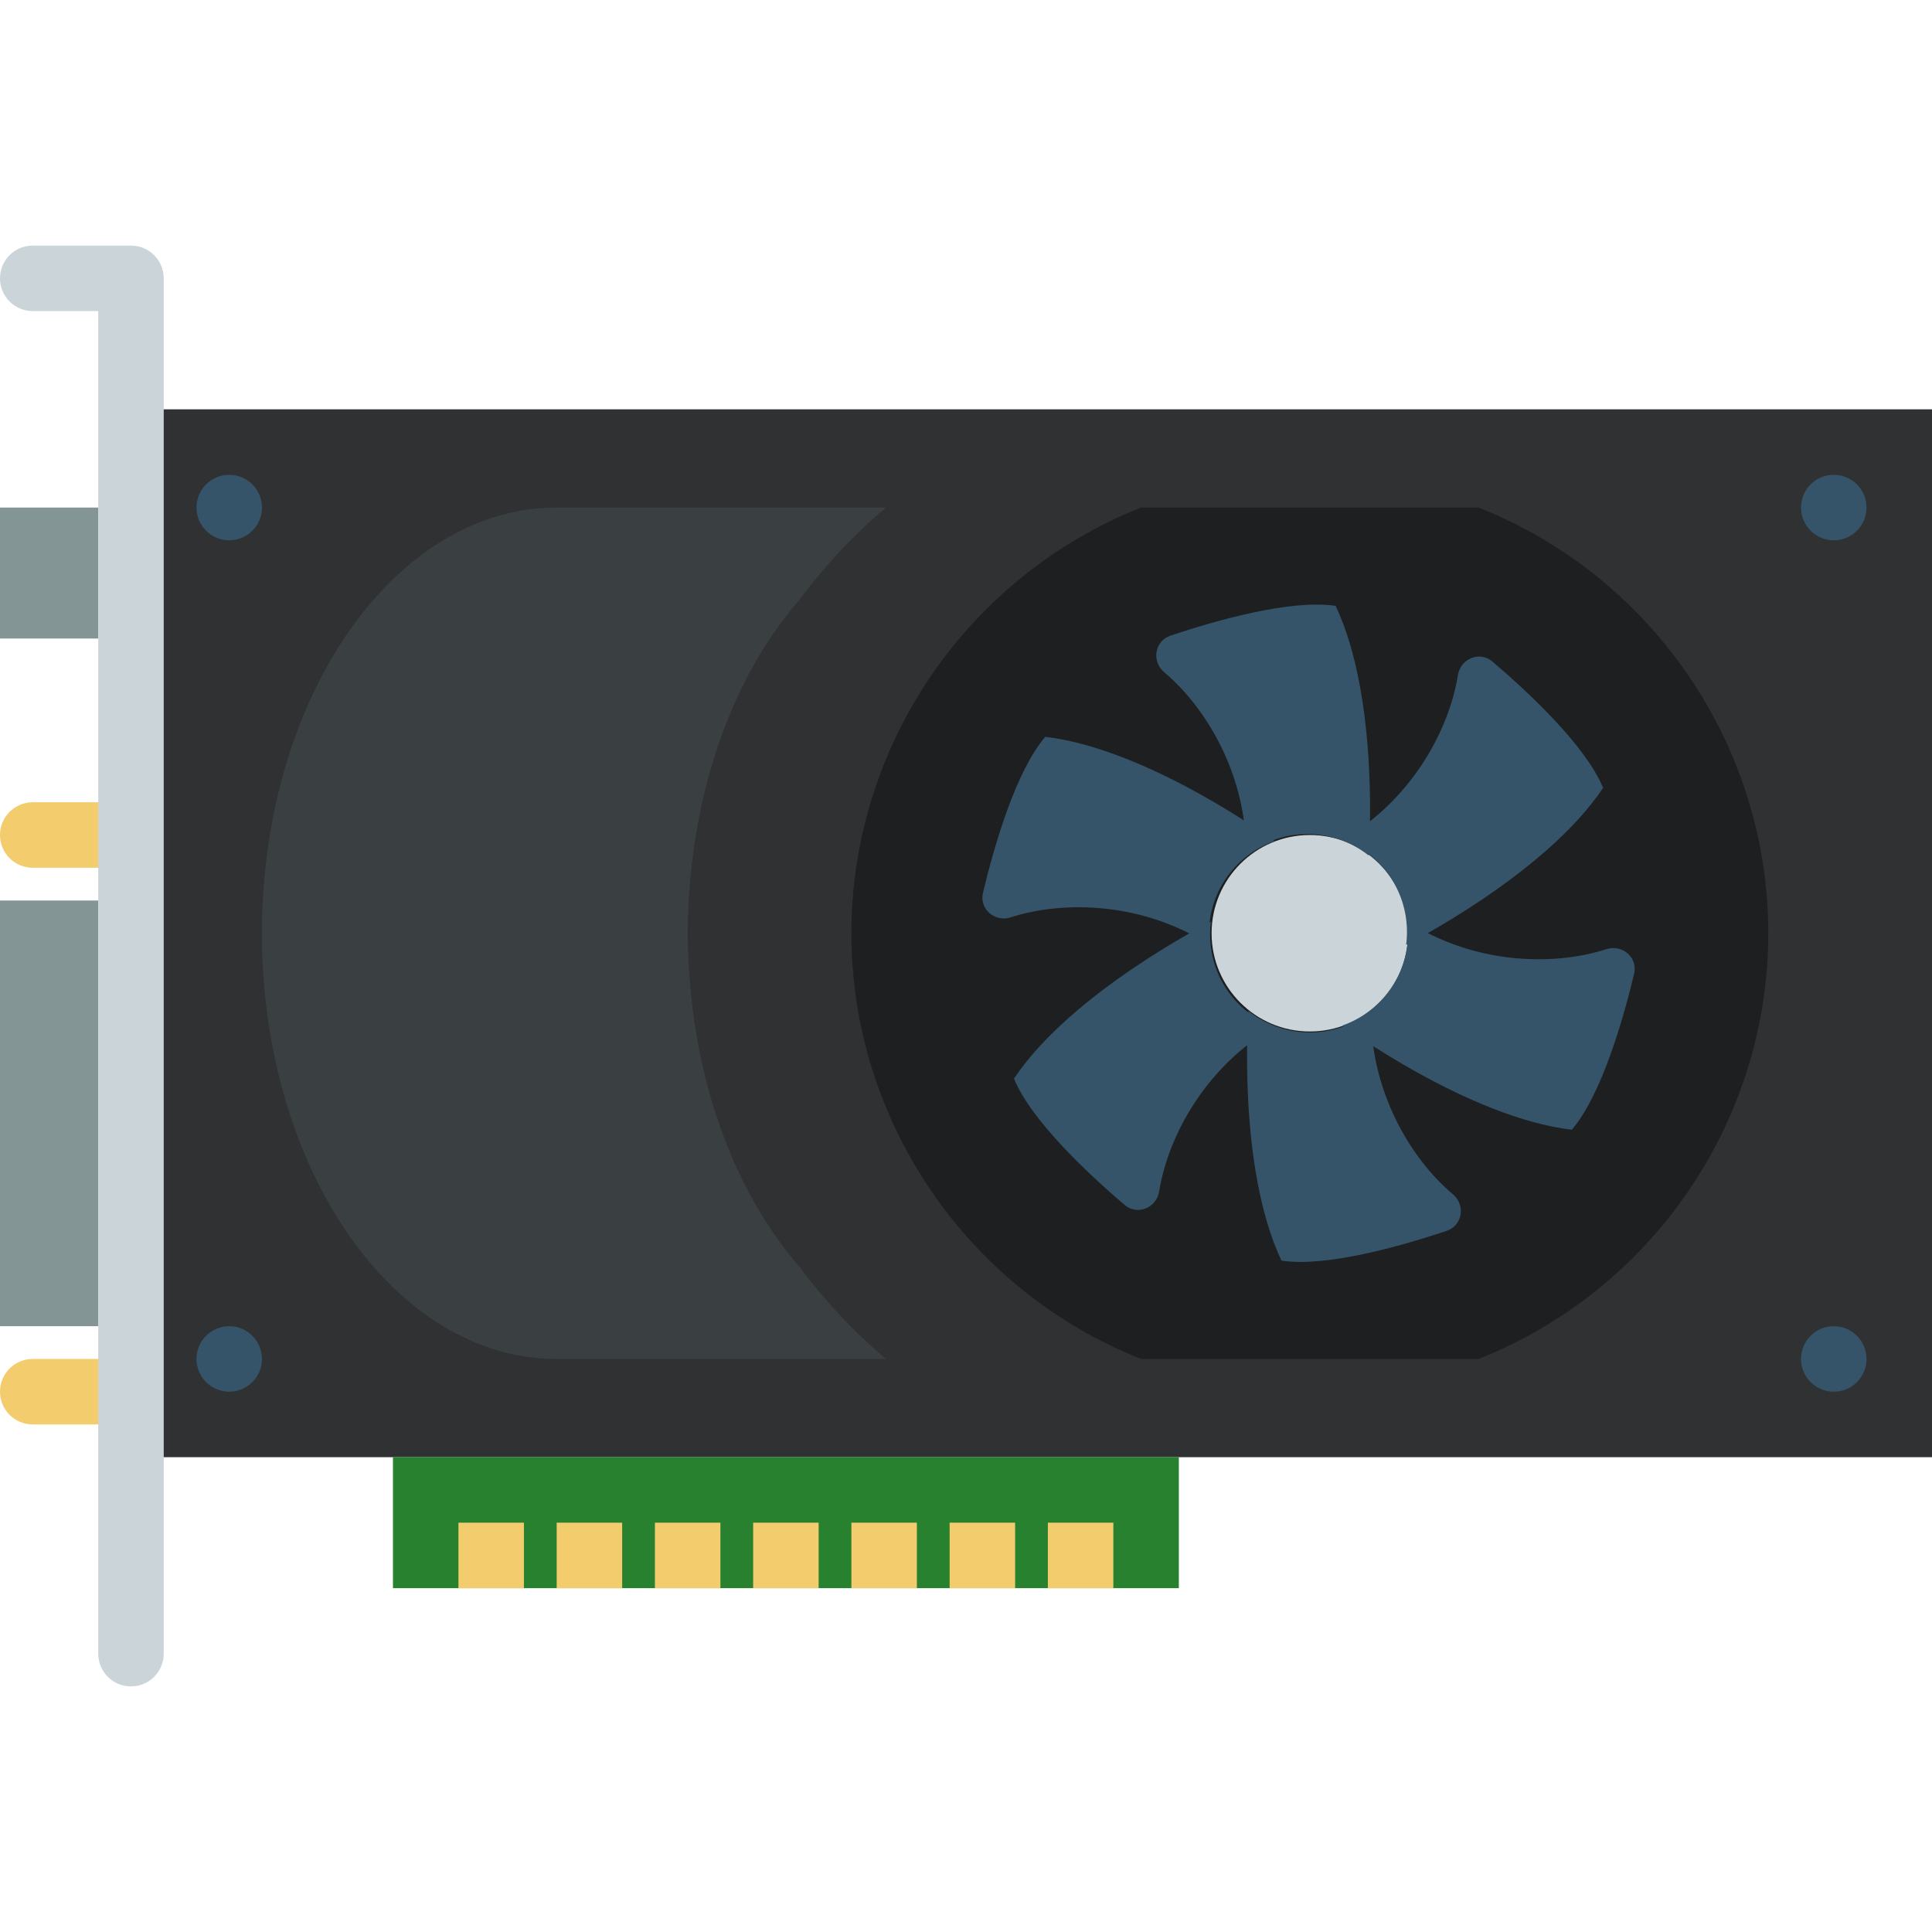 <!DOCTYPE svg PUBLIC "-//W3C//DTD SVG 1.1//EN" "http://www.w3.org/Graphics/SVG/1.1/DTD/svg11.dtd">
<!-- Uploaded to: SVG Repo, www.svgrepo.com, Transformed by: SVG Repo Mixer Tools -->
<svg version="1.1" id="Capa_1" xmlns="http://www.w3.org/2000/svg" xmlns:xlink="http://www.w3.org/1999/xlink" viewBox="0 0 59 59" xml:space="preserve" width="800px" height="800px" fill="#000000">
<g id="SVGRepo_bgCarrier" stroke-width="0"/>
<g id="SVGRepo_tracerCarrier" stroke-linecap="round" stroke-linejoin="round"/>
<g id="SVGRepo_iconCarrier"> <rect x="4" y="12.5" style="fill:#2f3132;" width="55" height="32"/> <circle style="fill:#355469;" cx="7" cy="15.5" r="1"/> <circle style="fill:#355469;" cx="7" cy="41.5" r="1"/> <circle style="fill:#355469;" cx="56" cy="15.5" r="1"/> <circle style="fill:#355469;" cx="56" cy="41.5" r="1"/> <rect y="27.5" style="fill:#839594;" width="3" height="13"/> <path style="fill:#F3CC6D;" d="M3,26.5H1c-0.553,0-1-0.447-1-1s0.447-1,1-1h2c0.553,0,1,0.447,1,1S3.553,26.5,3,26.5z"/> <path style="fill:#F3CC6D;" d="M3,43.5H1c-0.553,0-1-0.447-1-1s0.447-1,1-1h2c0.553,0,1,0.447,1,1S3.553,43.5,3,43.5z"/> <rect y="15.5" style="fill:#839594;" width="3" height="4"/> <g> <rect x="12" y="44.5" style="fill:#28812F;" width="24" height="4"/> </g> <path style="fill:#3a4041;" d="M24.389,38.655c-1.76-2.032-2.974-4.996-3.295-8.376c-0.003-0.025-0.005-0.05-0.008-0.075 C21.035,29.645,21,29.079,21,28.5s0.035-1.145,0.086-1.704c0.003-0.025,0.005-0.05,0.008-0.075c0.321-3.38,1.535-6.344,3.295-8.376 c0.781-1.046,1.67-2.005,2.667-2.845H17c-4.971,0-9,5.82-9,13s4.029,13,9,13h10.057C26.059,40.66,25.171,39.7,24.389,38.655z"/> <path style="fill:#1d1f20;" d="M34.846,41.5C29.534,39.394,26,34.23,26,28.5s3.534-10.894,8.846-13h10.309 C50.466,17.606,54,22.77,54,28.5s-3.534,10.894-8.846,13H34.846z"/> <circle style="fill:#CBD4D8;" cx="40" cy="28.5" r="3"/> <path style="fill:#355469;" d="M49.903,29.739c0.119-0.499-0.359-0.91-0.848-0.753c-1.66,0.535-4.09,0.448-6.093-0.863 C42.978,28.248,43,28.371,43,28.5c0,1.304-0.837,2.403-2,2.816c0,0,3.823,2.809,7,3.184C48.896,33.459,49.557,31.183,49.903,29.739z "/> <path style="fill:#355469;" d="M30.019,27.261c-0.119,0.499,0.359,0.91,0.848,0.753c1.66-0.535,4.09-0.448,6.093,0.863 c-0.016-0.125-0.038-0.248-0.038-0.376c0-1.304,0.837-2.403,2-2.816c0,0-3.823-2.809-7-3.184 C31.025,23.541,30.364,25.817,30.019,27.261z"/> <path style="fill:#355469;" d="M34.343,36.796c0.391,0.333,0.974,0.093,1.056-0.414c0.277-1.722,1.457-3.848,3.535-5.037 c-0.118-0.043-0.238-0.079-0.353-0.137c-1.162-0.592-1.761-1.837-1.601-3.061c0,0-4.238,2.131-6.015,4.792 C31.485,34.21,33.213,35.833,34.343,36.796z"/> <path style="fill:#355469;" d="M45.578,20.204c-0.391-0.333-0.974-0.093-1.056,0.414c-0.277,1.722-1.457,3.848-3.535,5.037 c0.118,0.043,0.238,0.079,0.353,0.137c1.162,0.592,1.761,1.837,1.601,3.061c0,0,4.238-2.131,6.015-4.792 C48.436,22.79,46.708,21.167,45.578,20.204z"/> <path style="fill:#355469;" d="M44.179,37.588c0.487-0.163,0.582-0.787,0.189-1.118c-1.334-1.124-2.548-3.231-2.497-5.624 c-0.097,0.079-0.19,0.163-0.299,0.232c-1.106,0.691-2.482,0.563-3.448-0.204c0,0-0.356,4.73,1.009,7.623 C40.49,38.706,42.771,38.06,44.179,37.588z"/> <path style="fill:#355469;" d="M35.743,19.412c-0.487,0.163-0.582,0.787-0.189,1.118c1.334,1.124,2.548,3.231,2.497,5.624 c0.097-0.079,0.19-0.163,0.299-0.232c1.106-0.691,2.482-0.563,3.448,0.204c0,0,0.356-4.73-1.009-7.623 C39.431,18.294,37.151,18.94,35.743,19.412z"/> <g> <rect x="14" y="46.5" style="fill:#F3CC6D;" width="2" height="2"/> <rect x="17" y="46.5" style="fill:#F3CC6D;" width="2" height="2"/> <rect x="20" y="46.5" style="fill:#F3CC6D;" width="2" height="2"/> <rect x="23" y="46.5" style="fill:#F3CC6D;" width="2" height="2"/> <rect x="26" y="46.5" style="fill:#F3CC6D;" width="2" height="2"/> <rect x="29" y="46.5" style="fill:#F3CC6D;" width="2" height="2"/> <rect x="32" y="46.5" style="fill:#F3CC6D;" width="2" height="2"/> </g> <path style="fill:#CBD4D8;" d="M4,7.5H1c-0.553,0-1,0.447-1,1s0.447,1,1,1h2v41c0,0.553,0.447,1,1,1s1-0.447,1-1v-42 C5,7.947,4.553,7.5,4,7.5z"/> </g>
</svg>